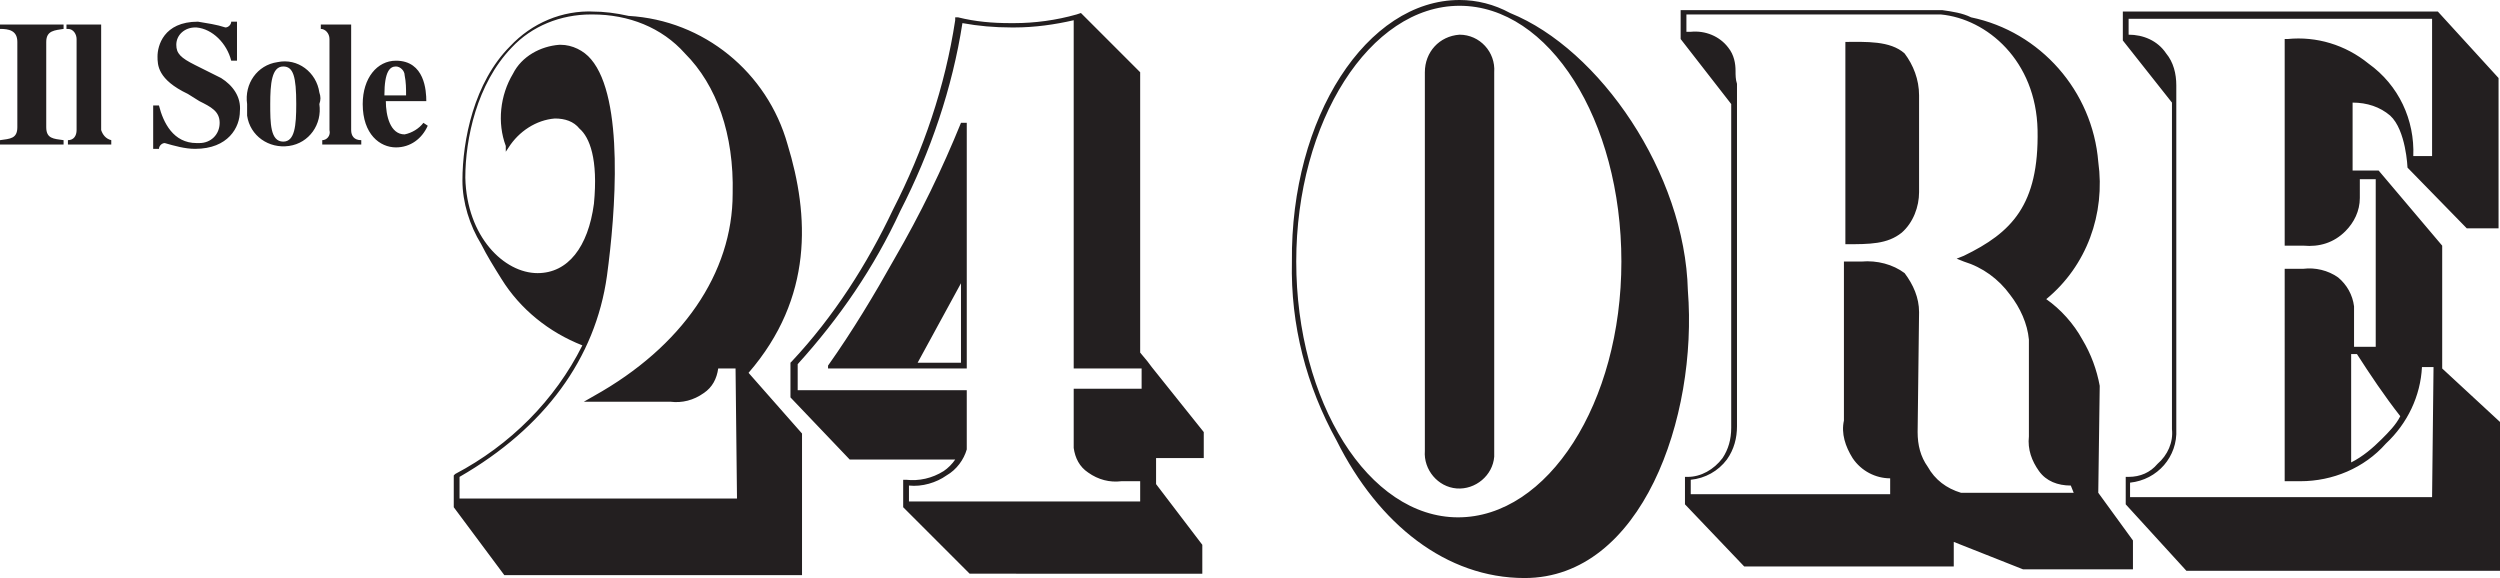<?xml version="1.0" encoding="utf-8"?>
<!-- Generator: Adobe Illustrator 19.2.1, SVG Export Plug-In . SVG Version: 6.00 Build 0)  -->
<svg version="1.1" id="Layer_1" xmlns="http://www.w3.org/2000/svg" xmlns:xlink="http://www.w3.org/1999/xlink" x="0px" y="0px"
	 viewBox="0 0 173 40" style="enable-background:new 0 0 173 40;" xml:space="preserve">
<style type="text/css">
	.st0{fill:#231F20;}
</style>
<title>sole</title>
<path class="st0" d="M7.7,9.7V10h-3V9.7c0.4,0,0.6-0.3,0.6-0.7c0,0,0,0,0-0.1V2.7C5.3,2.4,5.1,2,4.7,2H4.6V1.7H7V9
	C7.1,9.3,7.3,9.6,7.7,9.7C7.7,9.7,7.7,9.7,7.7,9.7z M24.3,9V1.7h-2.1V2c0.3,0,0.6,0.3,0.6,0.7l0,0V9c0.1,0.4-0.2,0.7-0.5,0.7l0,0V10
	H25V9.7C24.5,9.7,24.3,9.4,24.3,9L24.3,9L24.3,9z M29.3,8.5l0.3,0.2c-0.4,0.9-1.2,1.5-2.2,1.5c-1.1,0-2.3-0.9-2.3-3c0-1.8,1-3,2.3-3
	c2,0,2.1,2.1,2.1,2.8h-2.8c0,1,0.3,2.3,1.3,2.3C28.5,9.2,29,8.9,29.3,8.5L29.3,8.5z M26.6,6.6h1.5c0-0.5,0-0.9-0.1-1.4
	c0-0.3-0.3-0.6-0.6-0.6C27,4.6,26.6,4.9,26.6,6.6L26.6,6.6z M22.1,7.2c0.2,1.4-0.7,2.7-2.1,2.9c-1.4,0.2-2.7-0.7-2.9-2.1
	c0-0.3,0-0.5,0-0.8c-0.2-1.4,0.7-2.7,2.1-2.9C20.6,4,21.9,5,22.1,6.4C22.2,6.7,22.2,6.9,22.1,7.2L22.1,7.2z M20.5,7.2
	c0-1.9-0.2-2.6-0.9-2.6c-0.8,0-0.9,1.2-0.9,2.6c0,1.3,0,2.6,0.9,2.6C20.4,9.8,20.5,8.7,20.5,7.2L20.5,7.2z M15.3,5.4l-1.8-0.9
	c-1-0.5-1.3-0.8-1.3-1.4c0-0.7,0.6-1.2,1.3-1.2h0.1C14.7,2,15.7,3,16,4.2h0.4V1.5H16c0,0.2-0.2,0.4-0.4,0.4l0,0
	c-0.6-0.2-1.3-0.3-1.9-0.4c-2.4,0-2.8,1.7-2.8,2.4c0,0.6,0,1.6,2.1,2.6L13.8,7c0.8,0.4,1.4,0.7,1.4,1.5s-0.6,1.4-1.4,1.4
	c-0.1,0-0.1,0-0.2,0c-1.6,0-2.3-1.4-2.6-2.6h-0.4v3H11c0-0.2,0.2-0.4,0.4-0.4c0.7,0.2,1.4,0.4,2.1,0.4c2.3,0,3.1-1.5,3.1-2.6
	C16.7,6.7,16.1,5.9,15.3,5.4z M0,2c0.6,0,1.2,0.1,1.2,0.9v5.9c0,0.8-0.5,0.8-1.2,0.9V10h4.4V9.7C3.7,9.6,3.2,9.6,3.2,8.8V2.9
	c0-0.8,0.6-0.8,1.2-0.9V1.7H0V2L0,2z M173,29.2v10.3h-21.7l-4.2-4.6V33h0.2c0.8,0,1.5-0.3,2-0.9c0.7-0.6,1.1-1.5,1-2.4V7.1l-3.4-4.3
	l0,0v-2h21.8l4.2,4.6v10.4h-2.2l-4.1-4.2c0,0-0.1-2.6-1.2-3.6c-0.7-0.6-1.6-0.9-2.6-0.9v4.7h1.8L169,17v8.5L173,29.2z M163.1,24.5
	h-0.4V32c0.8-0.4,1.5-1,2.1-1.6c0.5-0.5,1-1,1.3-1.6C165,27.4,164,25.9,163.1,24.5L163.1,24.5z M168.4,25.4h-0.8
	c-0.1,2-1,3.9-2.5,5.3c-1.5,1.7-3.7,2.6-5.9,2.6c-0.3,0-0.6,0-0.9,0h-0.2V18.6h0.2c0.4,0,0.8,0,1.1,0c0.8-0.1,1.7,0.1,2.4,0.6
	c0.6,0.5,1,1.2,1.1,2V24h1.5V12.4h-1.1v1.3c0,0.9-0.4,1.7-1,2.3c-0.8,0.8-1.8,1.1-2.9,1h-0.5c-0.2,0-0.4,0-0.6,0h-0.2V2.7h0.2
	c2-0.2,4,0.4,5.6,1.7c2.1,1.5,3.2,3.9,3.1,6.4h1.3V1.3h-21v1.1c1,0,2,0.4,2.6,1.3c0.5,0.6,0.7,1.4,0.7,2.2v0.3v23.5
	c0.1,1.9-1.3,3.5-3.2,3.7v1h20.9L168.4,25.4L168.4,25.4L168.4,25.4z M145.2,34.1l2.4,3.3v2H140l-4.8-1.9v1.7h-14.5l-4.1-4.3l0,0V33
	h0.2c0.9,0,1.8-0.5,2.4-1.3c0.4-0.6,0.6-1.3,0.6-2.1c0-0.1,0-0.3,0-0.4v-22l-3.5-4.5v-2h18.1c0.7,0.1,1.4,0.2,2,0.5
	c4.8,1,8.4,5.1,8.8,10c0.5,3.6-0.8,7.2-3.6,9.5c1,0.7,1.9,1.7,2.5,2.8c0.6,1,1,2.1,1.2,3.2L145.2,34.1L145.2,34.1L145.2,34.1z
	 M143.3,33.6L143.3,33.6c-0.9,0-1.7-0.3-2.2-1s-0.8-1.5-0.7-2.4v-6.7c-0.1-1.1-0.6-2.2-1.3-3.1c-0.8-1.1-1.9-1.9-3.2-2.3l-0.5-0.2
	l0.5-0.2c3.3-1.6,5.2-3.5,5.1-8.7c-0.1-4.8-3.5-7.7-6.7-8h-17.6v1.2c0.1,0,0.2,0,0.3,0c1-0.1,2,0.3,2.6,1.1c0.4,0.5,0.5,1.1,0.5,1.6
	c0,0.3,0,0.6,0.1,0.9v23.3c0,0.2,0,0.3,0,0.4c0,0.8-0.2,1.6-0.7,2.3c-0.6,0.8-1.5,1.3-2.5,1.4v1h13.8v-1.1c-1,0-2-0.5-2.6-1.4
	c-0.5-0.8-0.8-1.7-0.6-2.6v-11h0.7h0.5c1.1-0.1,2.2,0.2,3,0.8c0.6,0.8,1,1.7,1,2.7l-0.1,8.3c0,0.9,0.2,1.7,0.7,2.4
	c0.5,0.9,1.3,1.5,2.3,1.8h7.8L143.3,33.6L143.3,33.6L143.3,33.6z M127.7,2.9v14c1.7,0,2.9,0,3.9-0.8c0.8-0.7,1.2-1.8,1.2-2.8V6.6
	c0-1.1-0.4-2.1-1-2.9C130.8,2.8,129.1,2.9,127.7,2.9z M105.5,40c-5.4,0-10.1-3.7-13-9.5c-2.1-3.8-3.2-8-3.1-12.4
	C89.3,8.1,94.6,0,101,0c1.2,0,2.4,0.3,3.5,0.9c6.2,2.5,12.1,11.1,12.3,19.2C117.5,28.9,113.6,40,105.5,40z M112.2,18.1
	c0-9.8-5-17.7-11.2-17.7s-11.3,8-11.3,17.7s5,17.7,11.2,17.7S112.2,27.9,112.2,18.1L112.2,18.1z M101,2.4c-1.4,0.1-2.4,1.2-2.4,2.6
	v26.2c-0.1,1.3,0.9,2.5,2.2,2.6c1.3,0.1,2.5-0.9,2.6-2.2c0-0.1,0-0.3,0-0.4V5C103.5,3.6,102.4,2.4,101,2.4z M51.8,25.8l3.7,4.2v9.8
	H34.9l-3.5-4.7v-2.2l0.1-0.1c3.8-2,6.9-5.1,8.8-8.9C38,23,36,21.4,34.7,19.3c-0.5-0.8-1-1.6-1.4-2.4C32.5,15.6,32,14,32,12.5
	c0-2.8,0.8-6.8,3.3-9.3c1.5-1.6,3.6-2.5,5.8-2.4H41c0.8,0,1.6,0.1,2.5,0.3c5.2,0.3,9.6,3.9,11,8.9C56,14.9,56.3,20.6,51.8,25.8z
	 M50.9,25.5h-1.2c-0.1,0.7-0.4,1.3-1,1.7c-0.7,0.5-1.5,0.7-2.3,0.6h-6l0.7-0.4c6.1-3.4,9.6-8.5,9.6-14c0.1-4.1-1.1-7.5-3.3-9.7
	C45.8,1.9,43.5,1,41,1h-0.1c-2.1,0-4.1,0.8-5.5,2.3c-2.4,2.5-3.2,6.3-3.2,9c0.1,4.1,2.7,6.6,5,6.6c2.1,0,3.5-1.8,3.9-4.8
	c0.3-3.1-0.3-4.6-1-5.2c-0.4-0.5-1-0.7-1.7-0.7c-1.3,0.1-2.5,0.9-3.2,2L35,10.5v-0.4c-0.6-1.6-0.4-3.5,0.5-5c0.6-1.2,1.9-1.9,3.2-2
	h0.1c0.8,0,1.6,0.4,2.1,1c2.3,2.7,1.7,10.6,1.1,15c-0.8,5.7-4.3,10.5-10.2,13.9v1.5H51L50.9,25.5L50.9,25.5L50.9,25.5z M79.7,25.4
	l3.6,4.5v1.8H80v1.8l3.2,4.2v2H67.1l-4.6-4.6v-1.9h0.2c0.9,0.1,1.8-0.1,2.6-0.6c0.3-0.2,0.6-0.5,0.8-0.8h-7.3l-4.1-4.3l0,0v-2.4
	l0.1-0.1c2.9-3.1,5.2-6.7,7-10.5c2.1-4.1,3.6-8.5,4.3-13.1V1.2h0.2c1.2,0.3,2.4,0.4,3.6,0.4h0.3c1.4,0,2.9-0.2,4.3-0.6l0.3-0.1
	L78.9,5v19.4l0.5,0.6l0,0l0,0L79.7,25.4z M79,25.5h-4.7V1.4c-1.3,0.3-2.7,0.5-4.1,0.5H70c-1.2,0-2.3-0.1-3.4-0.3
	c-0.7,4.5-2.2,8.9-4.3,13c-1.8,3.9-4.2,7.4-7.1,10.6V27h11.7v4.1c-0.2,0.7-0.7,1.4-1.4,1.8c-0.7,0.5-1.7,0.8-2.6,0.7v1.1h16v-1.4
	h-1.3c-0.8,0.1-1.6-0.1-2.3-0.6c-0.6-0.4-0.9-1-1-1.7v-4.1H79V25.5L79,25.5L79,25.5z M66.5,8.5h0.4v17h-9.6v-0.2
	c1.7-2.4,3.2-4.9,4.6-7.4C63.7,14.8,65.2,11.7,66.5,8.5L66.5,8.5L66.5,8.5z M66.5,19.6l-3,5.5h3V19.6L66.5,19.6z"/>
</svg>
